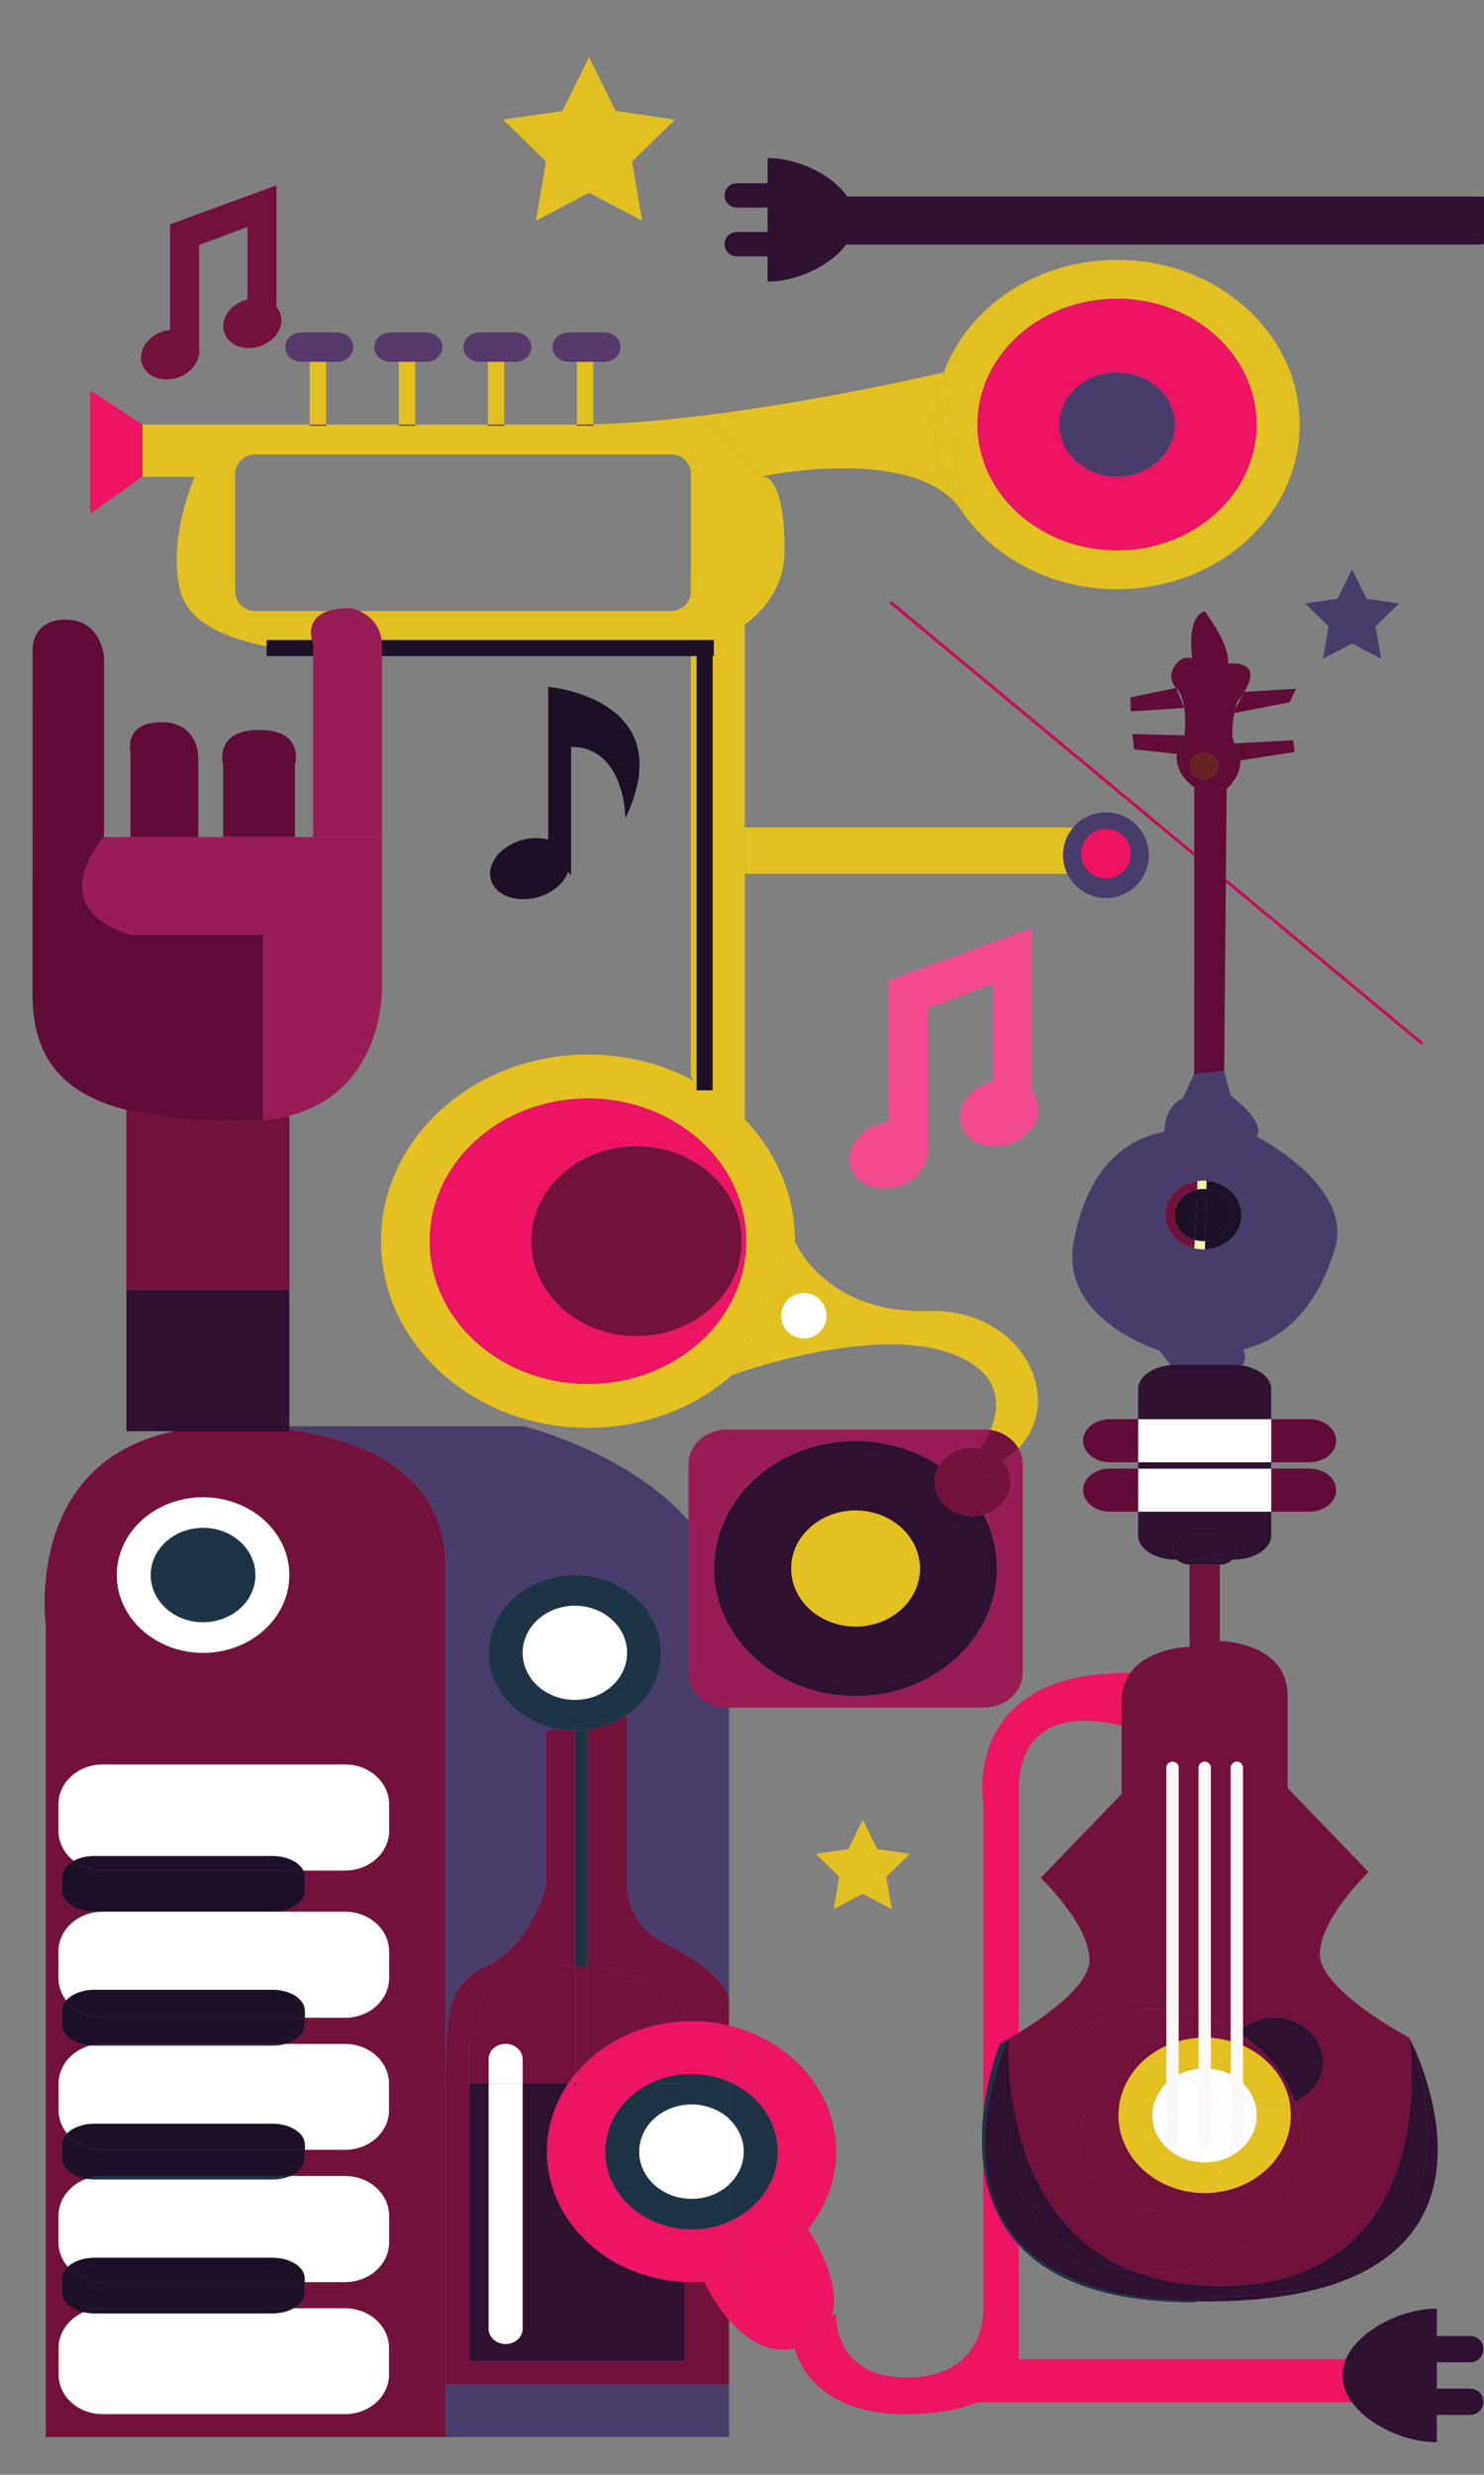 <?xml version="1.0" encoding="utf-8"?>
<!-- Generator: Adobe Illustrator 16.0.3, SVG Export Plug-In . SVG Version: 6.00 Build 0)  -->
<!DOCTYPE svg PUBLIC "-//W3C//DTD SVG 1.1//EN" "http://www.w3.org/Graphics/SVG/1.1/DTD/svg11.dtd">
<svg version="1.1" id="Layer_1" xmlns="http://www.w3.org/2000/svg" xmlns:xlink="http://www.w3.org/1999/xlink" x="0px" y="0px"
	 width="120px" height="200px" viewBox="0 0 120 200" enable-background="new 0 0 120 200" xml:space="preserve">
<rect x="0" y="0" width="120" height="200" fill="#808080" stroke="none"/>
<line fill="none" stroke="#C40E58" stroke-width="0.25" stroke-miterlimit="10" x1="72" y1="48.667" x2="115" y2="84.333"/>
<path fill="#2F1132" d="M62.069,14.812h-2.496c-0.543,0-0.983,0.441-0.983,0.986c0,0.543,0.44,0.981,0.983,0.981h2.496v1.969h-2.496
	c-0.543,0-0.983,0.438-0.983,0.981c0,0.545,0.44,0.988,0.983,0.988h2.496v2.041c3.094,0,7.056-2.234,7.056-4.995
	s-3.962-4.995-7.056-4.995V14.812z"/>
<path fill="#2F1132" d="M121.565,17.822c0,1.07-0.868,1.938-1.938,1.938H67.689c-1.069,0-1.938-0.868-1.938-1.938l0,0
	c0-1.07,0.868-1.938,1.938-1.938h51.938C120.697,15.884,121.565,16.752,121.565,17.822L121.565,17.822z"/>
<rect x="60.226" y="66.866" fill="#E3C021" width="29.097" height="3.755"/>
<rect x="78.466" y="190.666" fill="#EC1463" width="36.052" height="3.471"/>
<g>
	<g id="XMLID_6_">
		<g>
			<path fill="#610C36" d="M104.807,55.656l-0.52,1.096l-4.466,0.872c0.024-0.122,0.049-0.237,0.071-0.34l0.001-0.001l0.723-1.363
				L104.807,55.656z"/>
			<path fill="#610C36" d="M104.559,59.824l0.133,0.946l-4.392,0.688c-0.02-0.545-0.227-1.019-0.461-1.387L104.559,59.824z"/>
			<path fill="#610C36" d="M99.297,53.63c0,0,2.958-0.402,1.317,2.289c-0.152,0.253-0.348,0.533-0.589,0.843
				c0,0-0.06,0.207-0.132,0.521l-0.001,0.001L99.7,57.648l0.121-0.024c-0.161,0.799-0.307,1.938,0.018,2.446l0.46,1.387h0.001
				c0.023,0.678-0.244,1.468-1.11,2.306l-0.2,22.784l-2.425,0.242l0.005-23.167c0,0-1.599-0.992-1.401-2.692h0.002l0.6-1.498
				l0.002-0.003c0,0,0.156-1.127-0.003-2.219c-0.09-0.623-0.281-1.233-0.663-1.619l-0.001-0.001
				c-1.051-1.061,0.255-2.837,1.307-2.365c0,0-0.539-3.34,1.003-3.832C97.414,49.393,99.49,52.093,99.297,53.63z M98.401,62.379
				c0.289-0.523,0.053-1.158-0.527-1.417c-0.581-0.261-1.284-0.046-1.573,0.476c-0.288,0.523-0.051,1.156,0.528,1.417
				C97.408,63.115,98.113,62.902,98.401,62.379z"/>
			<path fill="#401310" d="M100.3,61.458L100.3,61.458l-0.461-1.387C100.073,60.439,100.28,60.912,100.3,61.458z"/>
			<path fill="#401310" d="M99.7,57.648l0.192-0.364c-0.022,0.103-0.047,0.218-0.071,0.34L99.7,57.648z"/>
			<path fill="#682224" d="M97.874,60.961c0.58,0.26,0.816,0.894,0.527,1.417c-0.288,0.523-0.993,0.736-1.572,0.476
				c-0.579-0.261-0.816-0.894-0.528-1.417C96.59,60.915,97.293,60.701,97.874,60.961z"/>
			<path fill="#1B1026" d="M99.408,99.13c-0.387,0.702-1.149,1.123-1.96,1.165l0.097-4.198c0.275,0.024,0.551,0.093,0.813,0.21
				C99.513,96.825,99.982,98.089,99.408,99.13z"/>
			<path fill="#1B1026" d="M100.074,99.426c-0.52,0.943-1.552,1.502-2.642,1.539l0.016-0.671c0.811-0.042,1.573-0.462,1.96-1.165
				c0.574-1.041,0.104-2.305-1.051-2.823c-0.262-0.118-0.537-0.187-0.813-0.21l0.016-0.671c0.381,0.027,0.763,0.119,1.126,0.282
				C100.21,96.389,100.831,98.056,100.074,99.426z"/>
			<path fill="#483C6B" d="M96.572,100.885c0.284,0.065,0.574,0.091,0.86,0.081c1.09-0.037,2.122-0.596,2.642-1.539
				c0.757-1.371,0.136-3.037-1.388-3.718c-0.363-0.163-0.745-0.255-1.126-0.282c-0.246-0.018-0.492-0.009-0.732,0.027
				c-0.947,0.138-1.809,0.672-2.268,1.506c-0.757,1.37-0.135,3.037,1.387,3.719C96.15,100.769,96.36,100.837,96.572,100.885z
				 M93.74,109.134c0,0-8.138-2.465-6.908-8.851c1.229-6.385,4.568-8.282,7.319-8.82c0,0-0.07-1.951,1.501-2.723l0.912-1.951
				l2.425-0.242l0.531,2.008c0,0,2.825,2.003,2.107,3.305c0,0,7.813,3.942,6.319,9.026c-1.495,5.085-4.438,7.456-7.454,8.173
				c0,0,1.041,1.5-1.828,2.131l-1.503,2.425L93.74,109.134z"/>
			<path fill="#F8F3A9" d="M97.561,95.426l-0.016,0.671c-0.253-0.022-0.506-0.007-0.75,0.044l0.033-0.688
				C97.068,95.417,97.314,95.408,97.561,95.426z"/>
			<path fill="#F8F3A9" d="M97.433,100.965c-0.286,0.011-0.576-0.016-0.86-0.081l0.032-0.686c0.277,0.081,0.563,0.111,0.844,0.096
				L97.433,100.965z"/>
			<path fill="#1B1026" d="M97.448,100.294c-0.28,0.016-0.566-0.015-0.844-0.096v-0.001l0.19-4.057
				c0.244-0.051,0.497-0.067,0.75-0.044L97.448,100.294z"/>
			<path fill="#610C36" d="M95.771,59.429l-0.002,0.003c-0.369,0.546-0.549,1.047-0.602,1.498l-3.458-0.37l-0.143-1.245
				L95.771,59.429z"/>
			<path fill="#401310" d="M95.77,59.433l-0.6,1.498h-0.002C95.221,60.479,95.4,59.979,95.77,59.433z"/>
			<polygon fill="#610C36" points="95.105,55.591 95.769,57.21 91.438,57.489 91.404,56.363 95.104,55.589 			"/>
			<path fill="#1B1026" d="M96.278,100.08c-1.155-0.521-1.626-1.784-1.052-2.824c0.323-0.587,0.91-0.978,1.568-1.114l-0.19,4.057
				v0.001C96.494,100.166,96.385,100.127,96.278,100.08z"/>
			<path fill="#72113C" d="M95.947,100.677c-1.521-0.682-2.144-2.349-1.387-3.719c0.459-0.834,1.32-1.368,2.268-1.506l-0.033,0.688
				c-0.658,0.136-1.245,0.527-1.568,1.114c-0.574,1.04-0.104,2.304,1.052,2.824c0.106,0.047,0.216,0.086,0.326,0.119l-0.032,0.686
				C96.36,100.837,96.15,100.769,95.947,100.677z"/>
		</g>
		<g>
		</g>
	</g>
</g>
<polyline fill="#E3C021" points="55.866,46.131 55.866,87.002 60.226,93.65 60.226,42.549 55.866,46.131 "/>
<circle fill="#483C6B" cx="89.427" cy="69.109" r="3.466"/>
<circle fill="#EC1463" cx="89.427" cy="68.984" r="2.006"/>
<path fill="#1B1026" d="M44.333,55.507v12.345c-0.636-0.172-1.386-0.171-2.143,0.043c-1.738,0.491-2.855,1.922-2.496,3.194
	c0.36,1.273,2.062,1.904,3.8,1.414c1.225-0.348,2.139-1.16,2.447-2.055l0.239,0.308V60.359c4.39,0,4.39,5.776,4.39,5.776
	C55.193,56.431,44.333,55.507,44.333,55.507z"/>
<path fill="#2F1132" d="M116.185,195.162h2.701c0.588,0,1.064-0.475,1.064-1.063c0-0.59-0.477-1.064-1.064-1.064h-2.701v-2.129
	h2.701c0.588,0,1.064-0.477,1.064-1.064s-0.477-1.064-1.064-1.064h-2.701v-2.209c-3.346,0-7.629,2.418-7.629,5.402
	s4.283,5.402,7.629,5.402V195.162z"/>
<g id="XMLID_5_">
	<g>
		<path fill="#EC1463" d="M55.345,165.176v2.447c-0.98,0.072-1.905,0.326-2.728,0.727h-5.971l0.858-1.683v-0.1
			c1.944-1.818,4.608-3.008,7.578-3.196C55.252,163.906,55.345,164.506,55.345,165.176z"/>
		<path fill="#EC1463" d="M55.345,180.148v4.263c-6.192-0.271-11.12-4.877-11.12-10.526c0-2.031,0.636-3.927,1.741-5.535h0.518
			v0.318l0.162-0.318h5.971c-2.186,1.06-3.672,3.14-3.672,5.535C48.945,177.181,51.762,179.886,55.345,180.148z"/>
		<path fill="#1C3445" d="M47.504,158.953c-0.379-0.031-0.725-0.047-1.02-0.054v-17.938v-1.103c0.346,0,0.687-0.023,1.02-0.067
			V158.953z"/>
		<path fill="#72113C" d="M55.083,163.371c-2.97,0.188-5.634,1.378-7.578,3.196v-7.614
			C50.021,159.154,54.029,160.012,55.083,163.371z"/>
		<path fill="#EC1463" d="M46.646,168.35h-0.162v-0.691c0.312-0.385,0.652-0.75,1.02-1.091v0.1L46.646,168.35z"/>
		<path fill="#72113C" d="M47.504,158.953v-19.162c1.196-0.158,2.293-0.588,3.211-1.221v13.67c0,3.32,2.745,4.647,2.745,4.647
			c4.49,2.213,5.353,3.932,5.49,4.702v0.445v1.667c-0.967-0.234-1.983-0.358-3.031-0.358c-0.281,0-0.559,0.01-0.836,0.027
			C54.029,160.012,50.021,159.154,47.504,158.953z"/>
		<polygon fill="#1C3445" points="46.484,168.35 46.646,168.35 46.484,168.668 		"/>
		<path fill="#72113C" d="M46.484,158.899c0.295,0.007,0.641,0.022,1.02,0.054v7.614c-0.368,0.341-0.708,0.706-1.02,1.091V158.899z"
			/>
		<path fill="#EC1463" d="M58.95,184.065v3.416c-1.286-1.481-2.019-3.098-2.019-3.098C57.624,184.331,58.298,184.224,58.95,184.065z
			"/>
		<path fill="#1B1026" d="M8.294,186.537H23.77c-0.461,0.265-1.07,0.426-1.736,0.426H7.635c-0.316,0-0.62-0.035-0.899-0.103
			C7.207,186.653,7.735,186.537,8.294,186.537z"/>
		<path fill="#EC1463" d="M67.252,187.222l0.359-0.259c0,0-0.392,5.178,5.751,5.178s6.143-5.178,6.143-5.178v-41.318
			c0,0-1.759-10.445,11.589-10.445c0,0,3.344,0.025,3.344,3.012c0,2.984-3.442,1.355-3.442,1.355s-8.631-2.918-8.631,5.212v37.675
			v8.368c0,0-0.779,4.282-9.094,4.282c-7.07,0-8.691-4.101-9.017-5.329c0.314-0.074,0.636-0.188,0.963-0.343
			C66.354,188.892,66.973,188.108,67.252,187.222z"/>
		<path fill="#EC1463" d="M58.95,183.363v0.702c-0.652,0.158-1.326,0.266-2.019,0.318L58.95,183.363z"/>
		<path fill="#2F1132" d="M55.345,184.411v6.41H37.938V168.35h1.574v19.846c0,0.341,0.153,0.649,0.402,0.874
			c0.248,0.224,0.591,0.362,0.97,0.362c0.759,0,1.373-0.555,1.373-1.236V168.35h3.709c-1.104,1.608-1.741,3.504-1.741,5.535
			C44.226,179.534,49.153,184.141,55.345,184.411z"/>
		<path fill="#FFFFFF" d="M31.463,189.75v2.146c0,1.772-1.596,3.208-3.564,3.208H8.294c-1.968,0-3.564-1.436-3.564-3.208v-2.146
			c0-1.269,0.818-2.367,2.004-2.89c0,0,0,0,0.001,0c0.279,0.067,0.583,0.103,0.899,0.103h14.398c0.666,0,1.275-0.161,1.736-0.426
			h4.13C29.868,186.537,31.463,187.979,31.463,189.75z"/>
		<path fill="#1B1026" d="M24.528,151.166H8.294c-0.894,0-1.71-0.298-2.336-0.787c0.454-0.244,1.039-0.392,1.677-0.392h14.398
			C23.203,149.987,24.193,150.481,24.528,151.166z"/>
		<path fill="#FFFFFF" d="M31.463,168.391v2.141c0,1.775-1.596,3.213-3.564,3.213h-3.249v-0.425c0-0.934-1.172-1.688-2.617-1.688
			H7.635c-0.935,0-1.757,0.317-2.219,0.794c-0.433-0.531-0.686-1.187-0.686-1.894v-2.141c0-1.463,1.085-2.7,2.57-3.087h0.001
			c0.109,0.01,0.22,0.015,0.333,0.015h14.398c0.375,0,0.73-0.051,1.051-0.143h4.814C29.868,165.176,31.463,166.618,31.463,168.391z"
			/>
		<path fill="#72113C" d="M16.445,115.343c0.033-0.003,0.097-0.008,0.19-0.015c0.019-0.002,0.038-0.003,0.059-0.004
			c0.119-0.009,0.274-0.019,0.464-0.028c0.138-0.007,0.294-0.014,0.466-0.019c0.253-0.008,0.512-0.012,0.775-0.012h1.274
			c5.575,0.126,16.362,1.633,16.362,11.393v42.802v23.249v4.234H3.698v-65.654C3.698,131.289,1.683,116.533,16.445,115.343z
			 M31.463,191.896v-2.146c0-1.771-1.596-3.213-3.564-3.213h-4.13c0.541-0.311,0.881-0.763,0.881-1.268v-0.846h3.249
			c1.968,0,3.564-1.438,3.564-3.213v-2.141c0-1.775-1.596-3.214-3.564-3.214h-4.418c0.705-0.303,1.169-0.821,1.169-1.408v-0.704
			h3.249c1.968,0,3.564-1.438,3.564-3.213v-2.141c0-1.772-1.596-3.215-3.564-3.215h-4.814c0.921-0.262,1.566-0.856,1.566-1.55
			v-0.563h3.249c1.968,0,3.564-1.437,3.564-3.212v-2.143c0-1.775-1.596-3.213-3.564-3.213h-5.866c1.445,0,2.617-0.753,2.617-1.691
			v-1.126c0-0.179-0.042-0.352-0.123-0.513h3.371c1.968,0,3.564-1.438,3.564-3.212v-2.142c0-1.773-1.596-3.214-3.564-3.214H8.294
			c-1.968,0-3.564,1.44-3.564,3.214v2.142c0,0.969,0.476,1.837,1.228,2.425c-0.574,0.31-0.94,0.776-0.94,1.3v1.126
			c0,0.938,1.172,1.691,2.617,1.691h0.659c-1.968,0-3.564,1.438-3.564,3.213v2.143c0,0.676,0.23,1.302,0.626,1.817
			c-0.216,0.245-0.338,0.529-0.338,0.833v1.124c0,0.86,0.995,1.572,2.283,1.678c-1.485,0.387-2.57,1.624-2.57,3.087v2.141
			c0,0.707,0.253,1.362,0.686,1.894v0.001c-0.253,0.257-0.398,0.565-0.398,0.894v1.129c0,0.785,0.831,1.447,1.957,1.637
			c-1.314,0.473-2.244,1.631-2.244,2.985v2.141c0,0.744,0.28,1.428,0.752,1.973v0.001c-0.293,0.271-0.465,0.601-0.465,0.958v1.127
			c0,0.73,0.715,1.353,1.717,1.591c-1.187,0.522-2.004,1.621-2.004,2.89v2.146c0,1.772,1.596,3.208,3.564,3.208h19.605
			C29.868,195.104,31.463,193.668,31.463,191.896z M23.395,127.287c0-3.472-3.122-6.285-6.974-6.285
			c-3.852,0-6.974,2.813-6.974,6.285c0,3.471,3.122,6.287,6.974,6.287C20.273,133.574,23.395,130.758,23.395,127.287z"/>
		<path fill="#EC1463" d="M64.178,189.432l3.074-2.21c-0.279,0.887-0.897,1.67-2.035,2.21c-0.327,0.155-0.648,0.269-0.963,0.343
			h-0.001C64.195,189.558,64.178,189.432,64.178,189.432z"/>
		<path fill="#1C3445" d="M58.95,168.226v3c-0.768-0.711-1.842-1.153-3.031-1.153c-0.194,0-0.386,0.013-0.574,0.036v-1.759v-0.727
			c0.189-0.015,0.381-0.021,0.574-0.021c1.085,0,2.114,0.225,3.031,0.622V168.226z"/>
		<path fill="#1C3445" d="M8.294,165.176h14.791c-0.321,0.092-0.677,0.143-1.051,0.143H7.635c-0.113,0-0.224-0.005-0.333-0.015
			C7.617,165.22,7.95,165.176,8.294,165.176z"/>
		<path fill="#EC1463" d="M46.484,167.658v0.691h-0.518C46.128,168.112,46.3,167.882,46.484,167.658z"/>
		<path fill="#EC1463" d="M58.95,163.702v4.521c-0.917-0.397-1.946-0.622-3.031-0.622c-0.193,0-0.385,0.007-0.574,0.021v-2.447
			c0-0.67-0.093-1.27-0.263-1.805c0.277-0.018,0.556-0.027,0.836-0.027C56.967,163.344,57.983,163.468,58.95,163.702z"/>
		<path fill="#72113C" d="M58.95,187.482v5.227H36.036V169.46c0-6.86,0-9.063,3.476-10.68c0.248-0.116,0.485-0.25,0.71-0.394
			c2.93-1.901,3.952-6.146,3.952-6.146v-12.382l0.778-0.153c0.493,0.1,1.007,0.153,1.533,0.153v1.103v17.938
			c-0.665-0.016-1.083,0.013-1.083,0.013c-6.826,0-7.464,6.727-7.464,6.727v2.711v22.472h17.408v-6.41
			c0.19,0.008,0.382,0.013,0.574,0.013c0.341,0,0.678-0.014,1.012-0.04C56.931,184.384,57.664,186,58.95,187.482L58.95,187.482z"/>
		<path fill="#1C3445" d="M55.345,167.623v0.727h-2.728C53.44,167.949,54.365,167.695,55.345,167.623z"/>
		<path fill="#72113C" d="M46.484,158.899v8.759c-0.184,0.224-0.356,0.454-0.518,0.691h-3.709v-1.936
			c0-0.343-0.153-0.651-0.402-0.875c-0.248-0.226-0.591-0.363-0.971-0.363c-0.758,0-1.372,0.555-1.372,1.238v1.936h-1.574v-2.711
			c0,0,0.638-6.727,7.464-6.727C45.401,158.912,45.82,158.884,46.484,158.899z"/>
		<path fill="#1B1026" d="M24.651,151.679v1.126c0,0.938-1.172,1.691-2.617,1.691H8.294H7.635c-1.445,0-2.617-0.753-2.617-1.691
			v-1.126c0-0.523,0.366-0.99,0.94-1.3c0.626,0.489,1.442,0.787,2.336,0.787h16.234C24.608,151.327,24.651,151.5,24.651,151.679z"/>
		<path fill="#EC1463" d="M64.253,189.774c-2.196,0.523-4.022-0.817-5.303-2.292v-0.001v-3.416c2.592-0.625,4.829-2.032,6.38-3.925
			c0,0,2.856,4.116,1.922,7.081l-3.074,2.21C64.178,189.432,64.195,189.558,64.253,189.774z"/>
		<path fill="#EC1463" d="M65.33,180.141c-1.551,1.893-3.788,3.3-6.38,3.925v-0.702L65.33,180.141z"/>
		<path fill="#FFFFFF" d="M58.95,176.541v-5.313c0.741,0.686,1.196,1.623,1.196,2.657C60.146,174.918,59.691,175.855,58.95,176.541z
			"/>
		<path fill="#1C3445" d="M62.893,173.885c0,2.491-1.61,4.646-3.942,5.661v-3.003v-0.002c0.741-0.686,1.196-1.623,1.196-2.656
			c0-1.034-0.456-1.972-1.196-2.657v-0.002v-3C61.282,169.24,62.893,171.393,62.893,173.885z"/>
		<path fill="#EC1463" d="M58.95,179.546c2.332-1.016,3.942-3.17,3.942-5.661c0-2.492-1.61-4.645-3.942-5.659v-0.002v-4.521
			c4.988,1.203,8.661,5.307,8.661,10.183c0,2.343-0.847,4.507-2.281,6.256l-6.38,3.223v-3.815V179.546z"/>
		<path fill="#EC1463" d="M55.345,180.148c0.189,0.015,0.381,0.021,0.574,0.021c1.085,0,2.114-0.225,3.031-0.622v3.815l-2.019,1.021
			c-0.334,0.026-0.671,0.04-1.012,0.04c-0.191,0-0.383-0.005-0.574-0.013V180.148z"/>
		<path fill="#1C3445" d="M55.919,180.17c-0.193,0-0.385-0.007-0.574-0.021v-2.487c0.188,0.024,0.379,0.036,0.574,0.036
			c1.189,0,2.263-0.442,3.031-1.154v3.003v0.002C58.033,179.945,57.004,180.17,55.919,180.17z"/>
		<path fill="#FFFFFF" d="M55.919,177.697c-0.194,0-0.386-0.012-0.574-0.036v-7.553c0.188-0.023,0.379-0.036,0.574-0.036
			c1.189,0,2.263,0.442,3.031,1.153v0.002v5.313v0.002C58.182,177.255,57.108,177.697,55.919,177.697z"/>
		<path fill="#1C3445" d="M55.345,180.148c-3.583-0.263-6.4-2.968-6.4-6.264c0-2.396,1.486-4.476,3.672-5.535h2.728v1.759
			c-2.064,0.252-3.655,1.846-3.655,3.776c0,1.93,1.59,3.525,3.655,3.776V180.148z"/>
		<path fill="#FFFFFF" d="M55.345,177.661c-2.064-0.251-3.655-1.847-3.655-3.776c0-1.931,1.59-3.524,3.655-3.776V177.661z"/>
		<path fill="#FFFFFF" d="M46.484,129.761c2.337,0,4.231,1.708,4.231,3.813c0,2.104-1.894,3.81-4.231,3.81
			c-2.335,0-4.228-1.706-4.228-3.81C42.257,131.469,44.149,129.761,46.484,129.761z"/>
		<path fill="#483C6B" d="M36.036,126.658c0-9.76-10.787-11.267-16.362-11.393h22.698c0,0,16.579,4.072,16.579,16.023v30.301
			c-0.137-0.771-1-2.489-5.49-4.702c0,0-2.745-1.327-2.745-4.647v-13.67c1.669-1.149,2.745-2.96,2.745-4.996
			c0-3.472-3.123-6.287-6.976-6.287c-3.849,0-6.973,2.815-6.973,6.287c0,2.994,2.327,5.501,5.439,6.131l-0.778,0.153v12.382
			c0,0-1.021,4.245-3.952,6.146c-0.225,0.144-0.462,0.277-0.71,0.394c-3.476,1.616-3.476,3.819-3.476,10.68V126.658z"/>
		<path fill="#1C3445" d="M46.484,139.858v-0.292h1.02v0.225C47.171,139.835,46.831,139.858,46.484,139.858z"/>
		<path fill="#1C3445" d="M44.951,139.705l5.764-1.137v0.002c-0.917,0.633-2.015,1.063-3.211,1.221v-0.225h-1.02v0.292
			C45.958,139.858,45.444,139.805,44.951,139.705z"/>
		<path fill="#FFFFFF" d="M39.512,166.414c0-0.684,0.614-1.238,1.372-1.238c0.379,0,0.723,0.138,0.971,0.363
			c0.249,0.224,0.402,0.532,0.402,0.875v1.936h-2.745V166.414z"/>
		<path fill="#1C3445" d="M50.715,138.568l-5.764,1.137c-3.112-0.63-5.439-3.137-5.439-6.131c0-3.472,3.124-6.287,6.973-6.287
			c3.853,0,6.976,2.815,6.976,6.287c0,2.036-1.076,3.847-2.745,4.996V138.568z M50.715,133.574c0-2.105-1.894-3.813-4.231-3.813
			c-2.335,0-4.228,1.708-4.228,3.813c0,2.104,1.893,3.81,4.228,3.81C48.822,137.384,50.715,135.678,50.715,133.574z"/>
		<path fill="#FFFFFF" d="M42.257,188.195c0,0.682-0.614,1.236-1.373,1.236c-0.378,0-0.722-0.139-0.97-0.362
			c-0.249-0.225-0.402-0.533-0.402-0.874V168.35h2.745V188.195z"/>
		<rect x="36.036" y="192.709" fill="#483C6B" width="22.915" height="4.234"/>
		<path fill="#FFFFFF" d="M4.73,145.813c0-1.773,1.596-3.214,3.564-3.214h19.605c1.968,0,3.564,1.44,3.564,3.214v2.142
			c0,1.774-1.596,3.212-3.564,3.212h-3.371c-0.335-0.685-1.325-1.179-2.495-1.179H7.635c-0.638,0-1.223,0.147-1.677,0.392
			c-0.752-0.588-1.228-1.456-1.228-2.425V145.813z"/>
		<path fill="#FFFFFF" d="M16.421,131.097c2.335,0,4.228-1.704,4.228-3.81c0-2.104-1.893-3.811-4.228-3.811
			c-2.336,0-4.23,1.707-4.23,3.811C12.191,129.393,14.085,131.097,16.421,131.097z M16.421,133.574
			c-3.852,0-6.974-2.816-6.974-6.287c0-3.472,3.122-6.285,6.974-6.285c3.852,0,6.974,2.813,6.974,6.285
			C23.395,130.758,20.273,133.574,16.421,133.574z"/>
		<ellipse fill="#1C3445" cx="16.42" cy="127.287" rx="4.229" ry="3.81"/>
		<path fill="#1C3445" d="M7.635,176.14c-0.228,0-0.449-0.019-0.659-0.055c0.407-0.148,0.852-0.229,1.318-0.229h15.187
			c-0.414,0.179-0.912,0.283-1.448,0.283H7.635z"/>
		<path fill="#1B1026" d="M6.736,186.86c-0.001,0-0.001,0-0.001,0c-1.001-0.238-1.717-0.86-1.717-1.591v-1.127
			c0-0.357,0.172-0.688,0.465-0.958c0.651,0.754,1.669,1.239,2.812,1.239h16.356v0.846c0,0.505-0.341,0.957-0.881,1.268H8.294
			C7.735,186.537,7.207,186.653,6.736,186.86z"/>
		<path fill="#1B1026" d="M5.483,183.184c0.473-0.441,1.26-0.73,2.152-0.73h14.398c1.445,0,2.617,0.759,2.617,1.689v0.281H8.294
			C7.152,184.424,6.134,183.938,5.483,183.184L5.483,183.184z"/>
		<path fill="#FFFFFF" d="M31.463,181.211c0,1.775-1.596,3.213-3.564,3.213h-3.249v-0.281c0-0.931-1.172-1.689-2.617-1.689H7.635
			c-0.893,0-1.68,0.289-2.152,0.73c-0.473-0.545-0.752-1.229-0.752-1.973v-2.141c0-1.354,0.93-2.513,2.244-2.985h0.001
			c0.21,0.036,0.431,0.055,0.659,0.055h14.398c0.536,0,1.034-0.104,1.448-0.283h4.418c1.968,0,3.564,1.438,3.564,3.214V181.211z"/>
		<path fill="#FFFFFF" d="M24.651,162.502c0-0.938-1.172-1.695-2.617-1.695H7.635c-0.978,0-1.83,0.347-2.279,0.862
			c-0.396-0.516-0.626-1.142-0.626-1.817v-2.143c0-1.775,1.596-3.213,3.564-3.213h13.739h5.866c1.968,0,3.564,1.438,3.564,3.213
			v2.143c0,1.775-1.596,3.212-3.564,3.212h-3.249V162.502z"/>
		<path fill="#1B1026" d="M22.034,171.631c1.445,0,2.617,0.755,2.617,1.688v0.425H8.294c-1.183,0-2.231-0.519-2.878-1.318v-0.001
			c0.462-0.477,1.284-0.794,2.219-0.794H22.034z"/>
		<path fill="#1B1026" d="M5.356,161.669c0.449-0.516,1.301-0.862,2.279-0.862h14.398c1.445,0,2.617,0.758,2.617,1.695v0.562H8.294
			C7.075,163.063,5.999,162.512,5.356,161.669z"/>
		<path fill="#1B1026" d="M24.651,174.448c0,0.587-0.465,1.105-1.169,1.408H8.294c-0.466,0-0.911,0.08-1.318,0.229H6.975
			c-1.125-0.189-1.957-0.852-1.957-1.637v-1.129c0-0.328,0.145-0.637,0.398-0.894c0.647,0.8,1.695,1.318,2.878,1.318h16.356V174.448
			z"/>
		<path fill="#1B1026" d="M24.651,163.626c0,0.693-0.645,1.288-1.566,1.55H8.294c-0.345,0-0.678,0.044-0.992,0.128H7.301
			c-1.288-0.105-2.283-0.817-2.283-1.678v-1.124c0-0.304,0.123-0.588,0.338-0.833c0.642,0.843,1.718,1.395,2.938,1.395h16.356
			V163.626z"/>
	</g>
	<g>
	</g>
</g>
<g>
	<g>
		
			<ellipse transform="matrix(-0.949 0.316 -0.316 -0.949 35.864 51.522)" fill="#72113C" cx="13.75" cy="28.672" rx="2.391" ry="1.957"/>
		
			<ellipse transform="matrix(-0.949 0.316 -0.316 -0.949 48.027 44.476)" fill="#72113C" cx="20.404" cy="26.135" rx="2.391" ry="1.957"/>
		<polyline fill="#72113C" points="13.75,26.682 13.75,18.13 22.354,14.98 22.354,24.789 20.009,26.667 20.009,18.339 
			16.101,19.808 16.101,28.672 		"/>
	</g>
</g>
<g>
	
		<ellipse transform="matrix(-0.949 0.316 -0.316 -0.949 169.576 159.311)" fill="#F44A90" cx="71.856" cy="93.421" rx="3.216" ry="2.633"/>
	
		<ellipse transform="matrix(-0.949 0.316 -0.316 -0.949 185.936 149.838)" fill="#F44A90" cx="80.809" cy="90.008" rx="3.216" ry="2.633"/>
	<polyline fill="#F44A90" points="71.856,90.743 71.856,79.238 83.432,75 83.432,88.196 80.277,90.722 80.277,79.519 75.019,81.495 
		75.019,93.42 	"/>
</g>
<g id="XMLID_8_">
	<g>
		<ellipse fill="#483C6B" cx="90.325" cy="34.308" rx="4.679" ry="4.215"/>
		<path fill="#EC1463" d="M101.62,34.309c0,5.621-5.056,10.178-11.295,10.178c-6.234,0-11.292-4.558-11.292-10.178
			c0-5.622,5.058-10.179,11.292-10.179C96.564,24.129,101.62,28.687,101.62,34.309z M95.004,34.309c0-2.327-2.095-4.215-4.679-4.215
			c-2.583,0-4.674,1.889-4.674,4.215s2.091,4.214,4.674,4.214C92.909,38.522,95.004,36.635,95.004,34.309z"/>
		<path fill="#1C3445" d="M77.912,41.518c-0.125-0.173-0.245-0.349-0.359-0.529C77.682,41.157,77.802,41.333,77.912,41.518z"/>
		<path fill="#E3C021" d="M77.917,41.524c-0.002-0.002-0.004-0.004-0.005-0.006c-0.11-0.185-0.23-0.361-0.359-0.529
			c-0.003-0.003-0.006-0.007-0.007-0.011c-1.264-1.96-1.987-4.239-1.987-6.67c0-1.473,0.266-2.89,0.757-4.214L77.917,41.524z"/>
		<path fill="#E3C021" d="M77.917,41.524l-1.602-11.43c0-0.001,0-0.001,0-0.001C78.271,24.809,83.807,21,90.325,21
			c8.157,0,14.771,5.957,14.771,13.309c0,7.351-6.613,13.309-14.771,13.309c-5.202,0-9.777-2.426-12.408-6.092V41.524z
			 M101.62,34.309c0-5.622-5.056-10.179-11.295-10.179c-6.234,0-11.292,4.558-11.292,10.179c0,5.621,5.058,10.178,11.292,10.178
			C96.564,44.487,101.62,39.929,101.62,34.309z"/>
		<path fill="#E3C021" d="M77.546,40.979c-3.755-4.871-15.053-2.663-15.99-2.469l-0.065,0.013l-4.527-4.955
			c9.813-1.209,19.352-3.475,19.352-3.475s0,0,0,0.001c-0.491,1.324-0.757,2.741-0.757,4.214
			C75.559,36.739,76.282,39.018,77.546,40.979z"/>
		<path fill="#E3C021" d="M11.511,34.309h13.536V34.4h1.321v-0.092h5.882V34.4h1.32v-0.092h5.883V34.4h1.321v-0.092h5.814
			c0.022,0,0.045,0,0.068,0V34.4h1.32v-0.11c2.835-0.069,5.925-0.344,8.989-0.722l4.527,4.955l0.065-0.013
			c0.337-0.045,1.885,0.069,1.885,5.978c0,6.631-8.575,8.472-8.575,8.472s-15.587,0-23.77,0c-8.184,0-15.588-1.055-16.554-5.341
			c-0.967-4.287,1.199-9.095,1.199-9.095h-4.23V34.309z M55.874,47.779v-9.455c0-0.883-0.715-1.6-1.599-1.6H20.614
			c-0.882,0-1.598,0.716-1.598,1.6v9.455c0,0.882,0.716,1.597,1.598,1.597h33.661C55.159,49.376,55.874,48.661,55.874,47.779z"/>
		<path fill="#57396B" d="M48.856,26.862c0.729,0,1.32,0.533,1.32,1.189c0,0.658-0.591,1.192-1.32,1.192h-0.882h-1.32h-0.661
			c-0.73,0-1.321-0.534-1.321-1.192c0-0.328,0.148-0.626,0.386-0.84c0.24-0.216,0.57-0.349,0.935-0.349H48.856z"/>
		<path fill="#57396B" d="M47.975,34.29v0.11h-1.32v-0.092C47.087,34.309,47.528,34.302,47.975,34.29z"/>
		<path fill="#E3C021" d="M46.655,34.309v-5.065h1.32v5.046C47.528,34.302,47.087,34.309,46.655,34.309z"/>
		<path fill="#57396B" d="M41.653,26.862c0.729,0,1.32,0.533,1.32,1.189c0,0.658-0.592,1.192-1.32,1.192h-0.88h-1.321h-0.661
			c-0.73,0-1.32-0.534-1.32-1.192c0-0.328,0.147-0.626,0.386-0.84c0.238-0.216,0.568-0.349,0.934-0.349H41.653z"/>
		<rect x="39.452" y="34.309" fill="#57396B" width="1.321" height="0.092"/>
		<rect x="39.452" y="29.244" fill="#E3C021" width="1.321" height="5.065"/>
		<path fill="#57396B" d="M34.451,26.862c0.729,0,1.32,0.533,1.32,1.189c0,0.658-0.591,1.192-1.32,1.192h-0.881h-1.32h-0.661
			c-0.73,0-1.321-0.534-1.321-1.192c0-0.328,0.148-0.626,0.386-0.84c0.24-0.216,0.57-0.349,0.935-0.349H34.451z"/>
		<rect x="32.25" y="34.309" fill="#57396B" width="1.32" height="0.092"/>
		<rect x="32.25" y="29.244" fill="#E3C021" width="1.32" height="5.065"/>
		<path fill="#57396B" d="M27.248,26.862c0.729,0,1.32,0.533,1.32,1.189c0,0.658-0.591,1.192-1.32,1.192h-0.88h-1.321h-0.661
			c-0.729,0-1.32-0.534-1.32-1.192c0-0.328,0.148-0.626,0.386-0.84c0.239-0.216,0.569-0.349,0.934-0.349H27.248z"/>
		<rect x="25.046" y="34.309" fill="#57396B" width="1.321" height="0.092"/>
		<rect x="25.046" y="29.244" fill="#E3C021" width="1.321" height="5.065"/>
		<polygon fill="#EC1463" points="11.511,34.309 11.511,38.522 7.282,41.527 7.282,31.534 		"/>
	</g>
	<g>
	</g>
</g>
<g id="XMLID_4_">
	<g>
		<path fill="#2F1132" d="M113.969,164.693c0.198,0.377,11.092,21.297-16.464,21.297c-0.219,0-0.436-0.001-0.649-0.005l1.375-0.4
			C122.268,185.585,114.122,165.074,113.969,164.693z"/>
		<path fill="#72113C" d="M110.665,151.289c0,0-3.942,3.756-3.942,6.65c0,2.901,7.243,6.748,7.243,6.748s0,0.001,0.002,0.004
			c0.044,0.306,2.892,20.041-15.37,20.041c-2.657,0-4.901-0.419-6.798-1.135c0.534,0.066,1.079,0.101,1.633,0.101
			c6.527,0,11.818-4.77,11.818-10.652c0-1.114-0.189-2.188-0.543-3.197c1.353-0.564,2.289-1.798,2.289-3.228
			c0-1.967-1.77-3.561-3.952-3.561c-1.172,0-2.225,0.459-2.946,1.19c-0.027-0.019-0.056-0.036-0.085-0.054
			c-0.802-0.486-1.674-0.886-2.602-1.184c-0.828-0.268-1.697-0.453-2.601-0.548c-0.451-0.048-0.912-0.071-1.379-0.071
			c-5.514,0-10.146,3.404-11.451,8.008c-0.518-2.846-0.448-5.125-0.424-5.632c1.819-1.053,6.543-4.011,6.543-6.352
			c0-2.901-3.941-6.655-3.941-6.655l6.539-6.789c0,0,0-2.973,0-7.406c0-4.432,5.491-4.473,5.491-4.473v-6.647h2.444v6.174
			c0,0,5.49,0.035,5.49,4.47c0,4.434,0,7.409,0,7.409L110.665,151.289z"/>
		<path fill="#2F1132" d="M104.708,169.849c-0.802-2.302-2.446-4.266-4.609-5.598c0.722-0.731,1.774-1.19,2.946-1.19
			c2.183,0,3.952,1.594,3.952,3.561C106.997,168.051,106.061,169.284,104.708,169.849z"/>
		<path fill="#610C36" d="M105.878,118.682c1.197,0,2.168,0.778,2.168,1.741s-0.971,1.744-2.168,1.744h-3.087v-3.485H105.878z"/>
		<path fill="#610C36" d="M102.791,118.173v-3.483h3.087c1.197,0,2.168,0.779,2.168,1.741c0,0.961-0.971,1.742-2.168,1.742H102.791z
			"/>
		<path fill="#72113C" d="M100.014,165.116v-0.776v-0.001c0.028-0.031,0.056-0.061,0.085-0.088c2.163,1.332,3.808,3.296,4.609,5.598
			c-0.13,0.056-0.265,0.105-0.403,0.146C103.927,167.772,102.261,165.932,100.014,165.116z"/>
		<path fill="#FFFFFF" d="M99.606,173.016c0-1.705-0.853-3.231-2.194-4.251v-1.624c0.646,0,1.259,0.131,1.807,0.365
			c0.149,0.521,0.423,0.995,0.795,1.395v0.001c0.392,0.424,0.891,0.764,1.46,0.984v0.001c0.109,0.339,0.168,0.695,0.168,1.066
			c0,1.442-0.89,2.696-2.2,3.344C99.549,173.886,99.606,173.457,99.606,173.016z"/>
		<path fill="#FFFFFF" d="M100.014,168.9v-0.952c0.691,0.484,1.209,1.16,1.46,1.938C100.904,169.665,100.405,169.325,100.014,168.9
			L100.014,168.9z"/>
		<path fill="#E4C021" d="M100.014,165.116c2.247,0.815,3.913,2.656,4.291,4.878c0,0.001,0,0.001,0,0.001
			c-0.396,0.12-0.819,0.186-1.26,0.186c-0.558,0-1.09-0.104-1.571-0.294v-0.001c-0.251-0.777-0.769-1.453-1.46-1.938V165.116z"/>
		<path fill="#1C3445" d="M100.014,164.34v0.776c-0.151-0.056-0.307-0.106-0.465-0.151
			C99.678,164.741,99.835,164.532,100.014,164.34z"/>
		<path fill="#1C3445" d="M100.099,164.251c-0.029,0.027-0.057,0.057-0.085,0.088v-0.142
			C100.043,164.215,100.071,164.232,100.099,164.251z"/>
		<path fill="#E4C021" d="M99.219,167.506c-0.08-0.282-0.123-0.579-0.123-0.885c0-0.598,0.164-1.161,0.453-1.656
			c0.158,0.045,0.313,0.096,0.465,0.151v2.832C99.769,167.774,99.502,167.626,99.219,167.506z"/>
		<path fill="#E4C021" d="M99.441,174.297c1.311-0.647,2.2-1.901,2.2-3.344c0-0.371-0.059-0.728-0.168-1.066
			c0.481,0.189,1.014,0.294,1.571,0.294c0.44,0,0.864-0.065,1.26-0.186c0.052,0.313,0.08,0.633,0.08,0.958
			c0,3.461-3.098,6.265-6.931,6.284C98.428,176.483,99.138,175.462,99.441,174.297L99.441,174.297z"/>
		<path fill="#FFFFFF" d="M100.014,168.9c-0.372-0.399-0.646-0.874-0.795-1.395c0.283,0.12,0.55,0.269,0.795,0.442V168.9z"/>
		<path fill="#2F1132" d="M98.634,126.051h1.015c-0.25,0.244-0.609,0.397-1.009,0.397h-0.006V126.051z"/>
		<polygon fill="#2F1132" points="96.718,126.051 98.634,125.678 98.634,126.051 		"/>
		<path fill="#E4C021" d="M97.412,177.237c-3.853,0-6.975-2.812-6.975-6.284c0-1.164,0.352-2.255,0.965-3.19l0.001-0.001
			c0.635-0.201,1.318-0.31,2.029-0.31c0.475,0,0.936,0.048,1.379,0.141v0.355c-0.991,0.696-1.628,1.783-1.628,3.005
			c0,2.104,1.893,3.81,4.229,3.81c0.735,0,1.427-0.169,2.029-0.465c-0.304,1.164-1.014,2.186-1.987,2.939
			C97.44,177.237,97.426,177.237,97.412,177.237z"/>
		<path fill="#FFFFFF" d="M97.412,167.141v1.624c-0.634-0.483-1.377-0.853-2.19-1.073C95.861,167.342,96.61,167.141,97.412,167.141z
			"/>
		<path fill="#E4C021" d="M99.549,164.965c-0.289,0.495-0.453,1.059-0.453,1.656c0,0.306,0.043,0.603,0.123,0.885
			c-0.548-0.234-1.16-0.365-1.807-0.365v-2.477C98.158,164.664,98.876,164.769,99.549,164.965z"/>
		<path fill="#72113C" d="M97.412,164.664v-1.65c0.928,0.298,1.8,0.697,2.602,1.184v0.142v0.001
			c-0.179,0.192-0.336,0.401-0.465,0.625C98.876,164.769,98.158,164.664,97.412,164.664z"/>
		<path fill="#FFFFFF" d="M95.222,167.691c0.813,0.221,1.557,0.59,2.19,1.073c1.342,1.02,2.194,2.546,2.194,4.251
			c0,0.441-0.058,0.87-0.165,1.281v0.001c-0.603,0.296-1.294,0.465-2.029,0.465c-2.336,0-4.229-1.706-4.229-3.81
			c0-1.222,0.637-2.309,1.628-3.005C94.942,167.854,95.078,167.77,95.222,167.691C95.222,167.691,95.222,167.691,95.222,167.691z"/>
		<path fill="#2F1132" d="M99.648,126.051h-1.015v-0.373l-1.916,0.373h-0.005h-1.538c-0.227-0.222-0.363-0.516-0.363-0.838
			c0-0.341,0.153-0.65,0.402-0.874c0.247-0.224,0.59-0.362,0.97-0.362h2.456c0.758,0,1.374,0.553,1.374,1.236
			C100.014,125.535,99.875,125.829,99.648,126.051z"/>
		<polygon fill="#2F1132" points="96.189,126.448 96.189,126.153 96.713,126.051 96.718,126.051 98.634,126.051 98.634,126.448 		
			"/>
		<path fill="#2F1132" d="M96.189,126.153v0.295h-0.006c-0.4,0-0.758-0.153-1.009-0.397h1.538L96.189,126.153z"/>
		<path fill="#E4C021" d="M94.812,167.948v-0.355c0.139,0.027,0.274,0.06,0.409,0.099C95.078,167.77,94.942,167.854,94.812,167.948z
			"/>
		<path fill="#E4C021" d="M94.812,167.593v-2.477c0.803-0.291,1.682-0.452,2.601-0.452v2.477c-0.802,0-1.551,0.201-2.19,0.551
			c0,0,0,0-0.001,0C95.086,167.652,94.95,167.62,94.812,167.593z"/>
		<path fill="#E4C021" d="M91.403,167.762c0.776-1.188,1.974-2.126,3.408-2.646v2.477c-0.443-0.093-0.904-0.141-1.379-0.141
			C92.722,167.452,92.038,167.561,91.403,167.762z"/>
		<path fill="#72113C" d="M94.812,162.466c0.903,0.095,1.772,0.28,2.601,0.548v1.65c-0.919,0-1.798,0.161-2.601,0.452V162.466z"/>
		<path fill="#2F1132" d="M95.149,126.051c-1.723,0-3.117-0.873-3.117-1.951v-1.933h10.759v1.933c0,1.078-1.395,1.951-3.115,1.951
			h-0.027c0.227-0.222,0.365-0.516,0.365-0.838c0-0.684-0.616-1.236-1.374-1.236h-2.456c-0.38,0-0.723,0.139-0.97,0.362
			c-0.249,0.224-0.402,0.533-0.402,0.874c0,0.322,0.137,0.616,0.363,0.838H95.149z"/>
		<rect x="92.032" y="118.682" fill="#FFFFFF" width="10.759" height="3.485"/>
		<rect x="92.032" y="118.173" fill="#2F1132" width="10.759" height="0.509"/>
		<rect x="92.032" y="114.689" fill="#FFFFFF" width="10.759" height="3.483"/>
		<path fill="#2F1132" d="M92.032,112.241c0-1.077,1.395-1.948,3.117-1.948h4.526c1.721,0,3.115,0.871,3.115,1.948v2.448H92.032
			V112.241z"/>
		<path fill="#610C36" d="M89.75,122.167c-1.198,0-2.169-0.781-2.169-1.744c0-0.481,0.242-0.916,0.635-1.231
			c0.394-0.315,0.936-0.51,1.534-0.51h2.282v3.485H89.75z"/>
		<path fill="#72113C" d="M91.402,167.763c-2.411,0.755-4.142,2.823-4.142,5.253c0,3.074,2.764,5.564,6.172,5.564
			c1.536,0,2.941-0.506,4.021-1.343c3.833-0.02,6.931-2.823,6.931-6.284c0-0.325-0.028-0.646-0.08-0.958c0,0,0,0,0-0.001
			c0.139-0.04,0.273-0.09,0.403-0.146c0.354,1.01,0.543,2.083,0.543,3.197c0,5.883-5.291,10.652-11.818,10.652
			c-0.554,0-1.099-0.034-1.633-0.101c-0.001,0-0.002,0-0.004-0.002c-6.6-2.49-8.977-8.585-9.814-13.191v-0.002
			c1.306-4.604,5.938-8.008,11.451-8.008c0.467,0,0.928,0.023,1.379,0.071v2.65C93.377,165.636,92.18,166.573,91.402,167.763
			L91.402,167.763z"/>
		<path fill="#2F1132" d="M91.796,183.596c-5.752-0.718-10.181-5.167-10.181-10.55c0-0.912,0.127-1.798,0.366-2.642
			C82.819,175.011,85.196,181.105,91.796,183.596z"/>
		<path fill="#72113C" d="M87.261,173.016c0-2.43,1.73-4.498,4.142-5.253c-0.613,0.936-0.965,2.026-0.965,3.19
			c0,3.473,3.122,6.284,6.975,6.284c0.014,0,0.028,0,0.042,0c-1.08,0.837-2.485,1.343-4.021,1.343
			C90.024,178.58,87.261,176.09,87.261,173.016z"/>
		<path fill="#610C36" d="M89.75,118.173c-1.198,0-2.169-0.781-2.169-1.742c0-0.481,0.242-0.917,0.635-1.231
			c0.394-0.315,0.936-0.51,1.534-0.51h2.282v3.483H89.75z"/>
		<path fill="#2F1132" d="M81.563,164.665c-0.001,0.009-0.003,0.044-0.006,0.105c-0.02,0.012-0.038,0.022-0.057,0.033
			C81.538,164.718,81.561,164.67,81.563,164.665z"/>
		<path fill="#2F1132" d="M96.855,185.985c-23.939-0.336-16.159-19.354-15.356-21.181c0,0,0-0.001,0.002-0.001
			c0.019-0.011,0.037-0.021,0.057-0.033c-0.024,0.507-0.094,2.786,0.424,5.632v0.002c-0.239,0.844-0.366,1.729-0.366,2.642
			c0,5.383,4.429,9.832,10.181,10.55c0.002,0.002,0.003,0.002,0.004,0.002c1.896,0.716,4.141,1.135,6.798,1.135
			c18.262,0,15.414-19.735,15.37-20.041c0,0,0,0.002,0.001,0.002c0.153,0.381,8.299,20.892-15.738,20.892L96.855,185.985z"/>
		<path fill="#1C3445" d="M81.499,164.805c-0.803,1.827-8.583,20.845,15.356,21.181l-0.264,0.077
			c-24.26,0-15.737-20.898-15.737-20.898S81.1,165.034,81.499,164.805z"/>
	</g>
	<g>
		<polyline fill="none" stroke="#FCF8F7" stroke-linecap="round" stroke-miterlimit="10" points="94.812,142.863 94.812,162.466 
			94.812,165.116 94.812,167.593 94.812,167.948 94.812,173.016 		"/>
		<polyline fill="none" stroke="#FCF8F7" stroke-linecap="round" stroke-miterlimit="10" points="97.412,142.863 97.412,163.014 
			97.412,164.664 97.412,167.141 97.412,168.765 97.412,173.016 		"/>
		
			<line fill="none" stroke="#FCF8F7" stroke-linecap="round" stroke-miterlimit="10" x1="100.014" y1="168.901" x2="100.014" y2="173.016"/>
		<polyline fill="none" stroke="#FCF8F7" stroke-linecap="round" stroke-miterlimit="10" points="100.014,164.34 100.014,165.116 
			100.014,167.948 100.014,168.9 		"/>
		<polyline fill="none" stroke="#FCF8F7" stroke-linecap="round" stroke-miterlimit="10" points="100.014,142.863 100.014,164.197 
			100.014,164.339 		"/>
	</g>
</g>
<g id="XMLID_2_">
	<g>
		<path fill="#991D55" d="M82.693,118.334v16.855c0,1.551-1.395,2.809-3.117,2.809H58.792c-1.721,0-3.117-1.258-3.117-2.809v-16.855
			c0-1.551,1.396-2.811,3.117-2.811h20.785c0.176,0,0.348,0.014,0.515,0.038c-0.234,0.573-0.526,1.083-0.787,1.481
			c-0.212-0.043-0.432-0.063-0.658-0.063c-1.175,0-2.195,0.592-2.712,1.465c0,0,0,0-0.001,0c-1.892-1.25-4.225-1.987-6.749-1.987
			c-6.313,0-11.432,4.613-11.432,10.303c0,5.691,5.12,10.305,11.432,10.305c6.313,0,11.432-4.613,11.432-10.305
			c0-1.56-0.385-3.037-1.073-4.361c1.261-0.345,2.179-1.402,2.179-2.65c0-0.636-0.235-1.22-0.634-1.687
			c0.486-0.305,0.904-0.646,1.26-1.014h0.001C82.569,117.434,82.693,117.87,82.693,118.334z"/>
		<path fill="#E4C021" d="M75.174,105.955c7.367-0.223,11.089,7.054,7.174,11.093h-0.001c-0.44-0.773-1.27-1.338-2.256-1.486
			c0.784-1.908,0.934-4.518-2.854-6.055c-6.494-2.636-18.034,1.624-18.034,1.624l0.001-0.004c3.132-2.74,5.079-6.575,5.079-10.821
			C64.283,100.306,66.613,106.212,75.174,105.955z"/>
		<path fill="#72113C" d="M80.091,115.562c0.986,0.148,1.815,0.713,2.256,1.486c-0.355,0.368-0.773,0.709-1.26,1.014h-0.001
			c-0.435-0.509-1.061-0.877-1.782-1.019C79.564,116.645,79.856,116.135,80.091,115.562z"/>
		<path fill="#72113C" d="M81.087,118.062c0.398,0.467,0.634,1.051,0.634,1.687c0,1.248-0.918,2.306-2.179,2.65
			c-0.818-1.577-2.065-2.936-3.608-3.954c0.517-0.873,1.537-1.465,2.712-1.465c0.227,0,0.446,0.021,0.658,0.063
			c-0.359,0.553-0.658,0.893-0.658,0.893l1.188,0.773C80.292,118.518,80.709,118.302,81.087,118.062L81.087,118.062z"/>
		<path fill="#72113C" d="M79.304,117.043c0.722,0.142,1.348,0.51,1.782,1.019c-0.377,0.24-0.794,0.456-1.252,0.647l-1.188-0.773
			C78.646,117.936,78.944,117.596,79.304,117.043z"/>
		<path fill="#2F1132" d="M79.542,122.398c0.688,1.324,1.073,2.802,1.073,4.361c0,5.691-5.118,10.305-11.432,10.305
			c-6.313,0-11.432-4.613-11.432-10.305c0-5.689,5.12-10.303,11.432-10.303c2.524,0,4.857,0.737,6.749,1.987
			c-0.229,0.389-0.359,0.832-0.359,1.304c0,1.529,1.374,2.771,3.072,2.771C78.957,122.519,79.258,122.477,79.542,122.398z
			 M74.389,126.76c0-2.59-2.33-4.689-5.205-4.689c-2.874,0-5.204,2.1-5.204,4.689c0,2.594,2.33,4.691,5.204,4.691
			C72.059,131.451,74.389,129.354,74.389,126.76z"/>
		<path fill="#72113C" d="M79.542,122.398c-0.284,0.078-0.585,0.12-0.896,0.12c-1.698,0-3.072-1.241-3.072-2.771
			c0-0.472,0.13-0.915,0.359-1.304c0.001,0,0.001,0,0.001,0C77.477,119.463,78.724,120.821,79.542,122.398z"/>
		<path fill="#E4C021" d="M69.184,122.07c2.875,0,5.205,2.1,5.205,4.689c0,2.594-2.33,4.691-5.205,4.691
			c-2.874,0-5.204-2.098-5.204-4.691C63.979,124.17,66.31,122.07,69.184,122.07z"/>
		<path fill="#E4C021" d="M64.254,99.417c0.02,0.294,0.029,0.59,0.029,0.889c0,4.246-1.946,8.081-5.079,10.821L64.254,99.417z"/>
		<path fill="#E4C021" d="M64.254,99.417l-5.049,11.71c-3.014,2.639-7.125,4.263-11.658,4.263c-9.244,0-16.737-6.753-16.737-15.084
			s7.493-15.083,16.737-15.083C56.458,85.222,63.743,91.499,64.254,99.417z M60.344,100.306c0-6.369-5.729-11.537-12.798-11.537
			c-7.069,0-12.8,5.167-12.8,11.537c0,6.371,5.731,11.538,12.8,11.538C54.615,111.844,60.344,106.677,60.344,100.306z"/>
		<ellipse fill="#72113C" cx="51.47" cy="100.306" rx="8.517" ry="7.679"/>
		<path fill="#EC1463" d="M47.546,88.769c7.068,0,12.798,5.167,12.798,11.537c0,6.371-5.729,11.538-12.798,11.538
			c-7.069,0-12.8-5.167-12.8-11.538C34.746,93.937,40.477,88.769,47.546,88.769z M59.987,100.306c0-4.241-3.812-7.678-8.517-7.678
			c-4.704,0-8.519,3.438-8.519,7.678c0,4.242,3.814,7.68,8.519,7.68C56.176,107.985,59.987,104.548,59.987,100.306z"/>
	</g>
	<g>
	</g>
</g>
<rect x="56.327" y="51.96" fill="#1B1026" width="1.297" height="36.157"/>
<rect x="21.563" y="51.723" fill="#1B1026" width="36.157" height="1.297"/>
<g id="XMLID_1_">
	<g>
		<path fill="#991D55" d="M30.89,52.257v15.385h-5.566V52.05c0,0-1.284-2.912,2.998-2.912C28.322,49.138,30.89,49.554,30.89,52.257z
			"/>
		<path fill="#610C36" d="M20.962,58.989c3.72,0,2.89,2.806,2.89,2.806v5.848h-5.808V61.82
			C18.045,61.82,17.243,58.989,20.962,58.989z"/>
		<path fill="#991D55" d="M23.397,90.167c-0.654,0.172-1.366,0.299-2.14,0.372V75.542H10.553c-7.279-2.288-2.141-7.899-2.141-7.899
			h2.141h5.486h2.006h5.808h1.472h5.566V79.7C30.89,79.7,31.219,88.116,23.397,90.167z"/>
		<path fill="#610C36" d="M16.039,61.274v6.368h-5.486V60.78c0,0-0.588-2.416,2.489-2.416S16.039,61.274,16.039,61.274z"/>
		<rect x="10.224" y="104.23" fill="#2F1132" width="13.174" height="11.434"/>
		<path fill="#72113C" d="M23.397,90.167v14.064H10.224V89.699c2.494,0.638,5.625,0.914,9.426,0.914
			c0.564,0,1.099-0.025,1.608-0.075C22.032,90.465,22.744,90.338,23.397,90.167z"/>
		<path fill="#610C36" d="M10.224,89.699c-5.162-1.32-7.597-4.191-7.597-9.376c0-7.693,0.005-27.649,0.005-27.649
			s-0.216-2.599,2.675-2.599c2.892,0,3.105,3.014,3.105,3.014v14.553c0,0-5.138,5.612,2.141,7.899h10.705v14.997
			c-0.509,0.049-1.044,0.075-1.608,0.075C15.849,90.613,12.718,90.337,10.224,89.699z"/>
	</g>
	<g>
	</g>
</g>
<circle fill="#FFFFFF" cx="65" cy="106.333" r="1.834"/>
<polygon fill="#E3C021" points="47.63,4.615 49.779,8.969 54.583,9.667 51.107,13.055 51.927,17.84 47.63,15.581 43.333,17.84 
	44.154,13.055 40.678,9.667 45.482,8.969 "/>
<polygon fill="#483C6B" points="109.333,46.009 110.507,48.388 113.132,48.769 111.232,50.62 111.681,53.234 109.333,52 
	106.985,53.234 107.434,50.62 105.534,48.769 108.159,48.388 "/>
<polygon fill="#E3C021" points="69.768,147.057 70.941,149.435 73.566,149.816 71.667,151.667 72.115,154.281 69.768,153.047 
	67.42,154.281 67.868,151.667 65.969,149.816 68.594,149.435 "/>
</svg>
